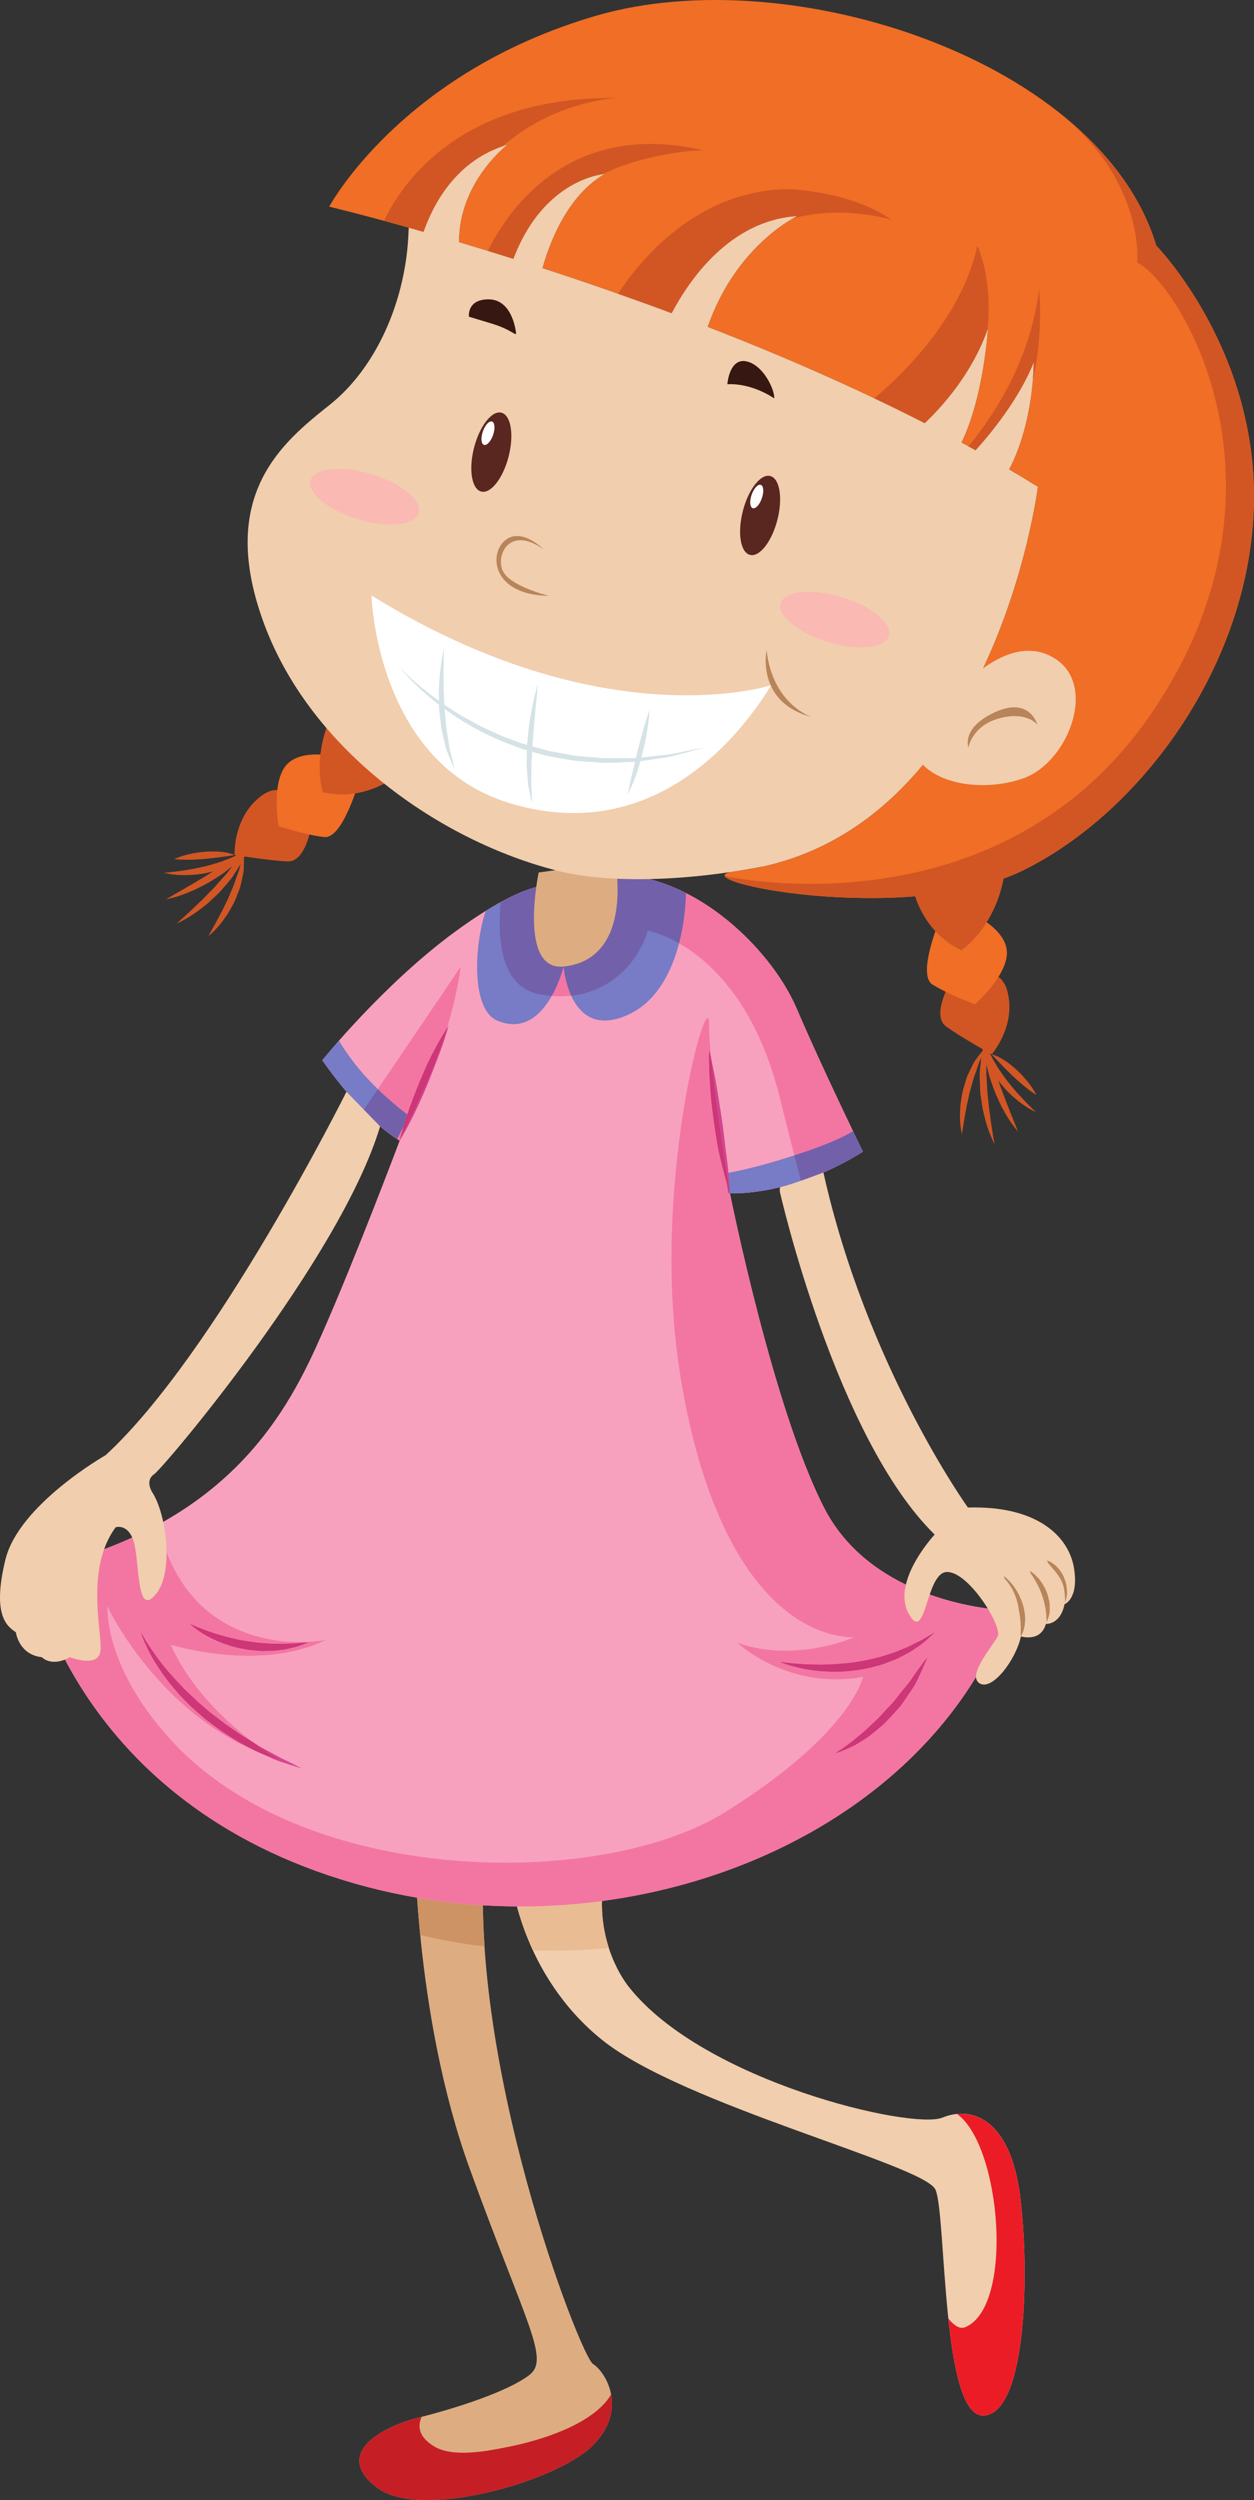 <?xml version="1.0" encoding="UTF-8" standalone="no"?>
<!-- Created with Inkscape (http://www.inkscape.org/) -->

<svg
   width="88.907mm"
   height="177.249mm"
   viewBox="0 0 88.907 177.249"
   version="1.1"
   id="svg1"
   inkscape:version="1.4.2 (f4327f4, 2025-05-13)"
   sodipodi:docname="girl6.svg"
   xmlns:inkscape="http://www.inkscape.org/namespaces/inkscape"
   xmlns:sodipodi="http://sodipodi.sourceforge.net/DTD/sodipodi-0.dtd"
   xmlns="http://www.w3.org/2000/svg"
   xmlns:svg="http://www.w3.org/2000/svg">
  <rect x="0" y="0" width="88.907" height="177.249" fill="#333333" stroke="none"/>
  <sodipodi:namedview
     id="namedview1"
     pagecolor="#ffffff"
     bordercolor="#000000"
     borderopacity="0.25"
     inkscape:showpageshadow="2"
     inkscape:pageopacity="0.0"
     inkscape:pagecheckerboard="0"
     inkscape:deskcolor="#d1d1d1"
     inkscape:document-units="mm"
     inkscape:zoom="1.2275954"
     inkscape:cx="-64.353451"
     inkscape:cy="12.21901"
     inkscape:window-width="2880"
     inkscape:window-height="1676"
     inkscape:window-x="-12"
     inkscape:window-y="-12"
     inkscape:window-maximized="1"
     inkscape:current-layer="layer1" />
  <defs
     id="defs1">
    <clipPath
       clipPathUnits="userSpaceOnUse"
       id="clipPath119">
      <path
         d="m 2429.58,8528.87 v 0 l -1.54,4.27 c 7.66,35.49 -15.79,67.53 -15.79,67.53 10.47,20.59 15.22,39.01 16.15,55.3 95.03,81.21 245.93,222.7 239.94,298.46 -6.68,84.06 -297.09,299.7 -435.14,397.71 -1.96,12.33 -3.87,24.38 -5.72,36.02 -4.67,29.42 -8.97,56.5 -12.82,80.63 v 0 c 0,0 399.66,-281.36 528.14,-436.13 0,0 44.89,-42.39 44.81,-102.96 0,-4.99 -0.32,-10.11 -0.98,-15.34 -8.76,-68.62 -357.05,-385.49 -357.05,-385.49"
         transform="translate(0,2.5000001e-4)"
         id="path119" />
    </clipPath>
    <clipPath
       clipPathUnits="userSpaceOnUse"
       id="clipPath299">
      <path
         d="m 6622.23,11070.3 c 4.28,3.8 8.4,7.9 12.38,12.2 -0.48,-0.6 -0.96,-1.2 -1.45,-1.8 -3.23,-3.4 -6.57,-6.6 -10.01,-9.8 -0.22,-0.1 -0.44,-0.3 -0.66,-0.4 l -0.26,-0.2"
         transform="translate(0,2.5000001e-4)"
         id="path299" />
    </clipPath>
    <clipPath
       clipPathUnits="userSpaceOnUse"
       id="clipPath602">
      <path
         d="m 4237.98,3522.14 c 0,0 0,0.01 0,0.02 0,-0.01 0,-0.01 0,-0.02 m 0.01,0.2 c 0,0.1 0.01,0.2 0.01,0.3 0,-0.1 -0.01,-0.2 -0.01,-0.3"
         transform="translate(0,2.5000001e-4)"
         id="path602" />
    </clipPath>
  </defs>
  <g
     inkscape:label="图层 1"
     inkscape:groupmode="layer"
     id="layer1"
     transform="translate(-121.708,-283.369)">
    <path
       id="path394"
       d="m 151.086,413.111 c 0,0 -0.093,12.958 3.934,24.042 4.027,11.091 5.699,13.48 4.203,14.612 -1.496,1.136 -5.029,2.304 -7.83,3.006 -2.805,0.702 -6.036,2.628 -2.956,4.967 3.076,2.339 12.749,-0.445 15.293,-2.984 2.542,-2.547 0.922,-5.225 0.023,-5.782 -0.901,-0.561 -9.126,-21.77 -7.638,-36.971 l -5.03,-0.889"
       style="fill:#ddad81;fill-opacity:1;fill-rule:nonzero;stroke:none;stroke-width:0.035" />
    <path
       id="path395"
       d="m 156.064,421.373 c -0.002,0 -0.004,0 -0.006,0 -0.066,-0.984 -0.107,-1.958 -0.119,-2.925 0.001,0 0.002,0 0.004,0 0.013,0.967 0.054,1.944 0.121,2.925"
       style="fill:#ecd3ba;fill-opacity:1;fill-rule:nonzero;stroke:none;stroke-width:0.035" />
    <path
       id="path396"
       d="m 156.059,421.373 c -1.539,-0.187 -3.062,-0.452 -4.554,-0.808 -0.095,-0.953 -0.168,-1.845 -0.225,-2.653 1.549,0.265 3.106,0.445 4.66,0.536 0.012,0.967 0.052,1.94 0.119,2.925"
       style="fill:#ce9365;fill-opacity:1;fill-rule:nonzero;stroke:none;stroke-width:0.035" />
    <path
       id="path397"
       d="m 165.038,453.13 c -1.289,2.17 -5.146,3.281 -7.181,3.694 -1.483,0.3 -3.993,0.826 -5.376,-0.014 -1.066,-0.653 -1.19,-1.386 -0.881,-2.092 -0.067,0.018 -0.138,0.039 -0.207,0.053 -2.805,0.702 -6.035,2.628 -2.956,4.967 3.076,2.339 12.749,-0.445 15.293,-2.984 1.266,-1.267 1.499,-2.568 1.307,-3.623"
       style="fill:#c51e25;fill-opacity:1;fill-rule:nonzero;stroke:none;stroke-width:0.035" />
    <path
       id="path398"
       d="m 157.968,416.603 c 0,0 0.687,6.78 6.435,11.398 5.748,4.618 22.844,8.841 23.628,10.611 0.786,1.767 0.395,16.21 3.439,16.016 3.046,-0.197 3.243,-10.305 2.555,-15.617 -0.687,-5.313 -3.339,-6.392 -5.503,-5.507 -2.159,0.882 -16.897,-2.558 -22.204,-9.236 0,0 -2.16,-2.526 -1.915,-6.519 l 0.735,-2.127 -7.17,0.981"
       style="fill:#f1cead;fill-opacity:1;fill-rule:nonzero;stroke:none;stroke-width:0.035" />
    <path
       id="path399"
       d="m 164.872,421.479 c -0.297,-0.917 -0.514,-2.039 -0.486,-3.32 -0.028,1.284 0.194,2.402 0.492,3.32 -0.002,0 -0.004,0 -0.006,0 m -0.486,-3.33 c 3.5e-4,0 3.5e-4,0 3.5e-4,-0.004 v 0 c 0,0.004 0,0.004 -3.5e-4,0.004"
       style="fill:#f8e5d3;fill-opacity:1;fill-rule:nonzero;stroke:none;stroke-width:0.035" />
    <path
       id="path400"
       d="m 160.956,421.666 c -0.489,0 -0.978,-0.007 -1.467,-0.025 -0.544,-1.175 -0.9,-2.254 -1.129,-3.111 0.076,0 0.153,0 0.23,0 1.951,0 3.889,-0.131 5.797,-0.385 0,0.004 0,0.004 -3.5e-4,0.004 0,0.004 0,0.007 0,0.011 -0.028,1.281 0.189,2.402 0.486,3.32 -1.3,0.127 -2.607,0.187 -3.916,0.187"
       style="fill:#e9bc93;fill-opacity:1;fill-rule:nonzero;stroke:none;stroke-width:0.035" />
    <path
       id="path401"
       d="m 194.025,439.012 c -0.582,-4.484 -2.562,-5.944 -4.464,-5.764 3.117,2.215 4.07,13.621 0.595,15.109 -0.476,0.205 -0.908,-0.257 -1.21,-0.603 0.386,3.651 1.056,6.967 2.524,6.876 3.046,-0.197 3.243,-10.305 2.555,-15.617"
       style="fill:#ec1c26;fill-opacity:1;fill-rule:nonzero;stroke:none;stroke-width:0.035" />
    <path
       id="path402"
       d="m 160.782,346.159 c 0,0 -1.668,-0.492 -6.776,3.242 -5.111,3.733 -9.45,9.139 -9.45,9.139 0,0 2.805,4.126 5.489,5.697 0,0 -3.145,8.353 -5.489,13.656 -2.339,5.306 -6.467,13.759 -20.617,16.802 0,0 2.751,15.915 21.911,21.909 19.159,5.994 41.235,-2.455 47.341,-19.061 0,0 -9.417,-0.196 -13.053,-7.269 -3.635,-7.075 -6.679,-22.304 -6.679,-22.304 0,0 4.223,0.295 9.432,-2.946 0,0 -2.884,-5.897 -4.686,-10.122 -1.8,-4.224 -7.114,-9.382 -12.713,-9.529 l -4.711,0.786"
       style="fill:#f8a1be;fill-opacity:1;fill-rule:nonzero;stroke:none;stroke-width:0.035" />
    <path
       id="path403"
       d="m 156.952,355.724 c 3.425,1.472 4.716,-3.829 4.716,-3.829 0,0 0.394,5.36 4.617,3.397 3.179,-1.474 4.002,-5.985 4.058,-8.598 -1.537,-0.78 -3.177,-1.278 -4.851,-1.32 l -4.711,0.786 c 0,0 -1.197,-0.34 -4.637,1.793 -0.861,2.597 -0.992,6.999 0.807,7.772"
       style="fill:#787bc5;fill-opacity:1;fill-rule:nonzero;stroke:none;stroke-width:0.035" />
    <path
       id="path404"
       d="m 173.362,367.958 c 0.033,0.011 0.066,0.015 0.101,0.027 l -0.004,-0.015 c 0,0 4.223,0.295 9.432,-2.946 0,0 -0.272,-0.558 -0.701,-1.45 -1.388,0.799 -2.983,1.323 -4.439,1.795 -1.535,0.495 -3.074,0.911 -4.637,1.199 0.065,0.445 0.149,0.887 0.232,1.329 l 0.017,0.06"
       style="fill:#787bc5;fill-opacity:1;fill-rule:nonzero;stroke:none;stroke-width:0.035" />
    <path
       id="path405"
       d="m 149.87,364.125 c 0.268,-0.554 0.548,-1.102 0.838,-1.645 -1.96,-1.493 -3.702,-3.206 -4.97,-5.334 -0.748,0.852 -1.183,1.392 -1.183,1.392 0,0 2.684,3.944 5.314,5.586"
       style="fill:#787bc5;fill-opacity:1;fill-rule:nonzero;stroke:none;stroke-width:0.035" />
    <path
       id="path406"
       d="m 153.513,356.082 c 0,0 -0.033,0.137 -0.103,0.373 -0.075,0.231 -0.169,0.569 -0.309,0.962 -0.135,0.395 -0.304,0.851 -0.496,1.331 -0.182,0.486 -0.387,1.002 -0.593,1.513 -0.423,1.021 -0.892,2.022 -1.278,2.759 -0.19,0.373 -0.374,0.671 -0.49,0.887 -0.122,0.212 -0.198,0.33 -0.198,0.33 0,0 0.027,-0.136 0.092,-0.372 0.068,-0.234 0.151,-0.572 0.282,-0.97 0.247,-0.795 0.629,-1.839 1.054,-2.867 0.219,-0.51 0.434,-1.024 0.66,-1.491 0.23,-0.466 0.456,-0.896 0.661,-1.26 0.201,-0.364 0.39,-0.658 0.513,-0.869 0.127,-0.207 0.207,-0.325 0.207,-0.325"
       style="fill:#d3468d;fill-opacity:1;fill-rule:nonzero;stroke:none;stroke-width:0.035" />
    <path
       id="path407"
       d="m 171.985,357.828 c 0,0 0.043,0.153 0.104,0.429 0.061,0.277 0.144,0.668 0.245,1.144 0.191,0.94 0.385,2.208 0.575,3.471 0.086,0.635 0.171,1.268 0.23,1.865 0.081,0.593 0.155,1.149 0.201,1.625 0.05,0.478 0.07,0.883 0.095,1.162 0.018,0.284 0.024,0.446 0.024,0.446 0,0 -0.054,-0.151 -0.135,-0.421 -0.076,-0.27 -0.2,-0.657 -0.317,-1.124 -0.124,-0.469 -0.259,-1.017 -0.382,-1.608 -0.108,-0.592 -0.202,-1.229 -0.297,-1.862 -0.083,-0.64 -0.178,-1.274 -0.221,-1.876 -0.05,-0.599 -0.088,-1.161 -0.109,-1.643 -0.04,-0.964 -0.013,-1.609 -0.013,-1.609"
       style="fill:#d3468d;fill-opacity:1;fill-rule:nonzero;stroke:none;stroke-width:0.035" />
    <path
       id="path408"
       d="m 180.926,407.664 c 0,0 0.131,-0.078 0.347,-0.226 0.23,-0.127 0.518,-0.377 0.879,-0.631 0.171,-0.141 0.356,-0.293 0.552,-0.459 0.2,-0.155 0.401,-0.332 0.599,-0.526 0.201,-0.187 0.405,-0.388 0.622,-0.582 0.209,-0.198 0.392,-0.43 0.597,-0.646 0.196,-0.215 0.408,-0.42 0.597,-0.642 0.171,-0.233 0.354,-0.452 0.527,-0.67 0.171,-0.219 0.343,-0.423 0.51,-0.621 0.156,-0.201 0.277,-0.409 0.408,-0.589 0.254,-0.37 0.488,-0.668 0.64,-0.882 0.158,-0.213 0.257,-0.331 0.257,-0.331 0,0 -0.052,0.143 -0.155,0.384 -0.112,0.241 -0.252,0.594 -0.452,1.005 -0.102,0.205 -0.194,0.437 -0.334,0.656 -0.144,0.219 -0.295,0.452 -0.459,0.684 -0.164,0.236 -0.325,0.483 -0.503,0.727 -0.191,0.233 -0.403,0.452 -0.61,0.681 -0.212,0.219 -0.41,0.452 -0.635,0.656 -0.225,0.198 -0.46,0.381 -0.679,0.564 -0.216,0.191 -0.444,0.349 -0.671,0.487 -0.221,0.141 -0.431,0.275 -0.627,0.388 -0.414,0.201 -0.759,0.363 -1.015,0.448 -0.25,0.095 -0.397,0.123 -0.397,0.123"
       style="fill:#d3468d;fill-opacity:1;fill-rule:nonzero;stroke:none;stroke-width:0.035" />
    <path
       id="path409"
       d="m 176.994,401.187 c 0,0 0.18,0.029 0.496,0.066 0.315,0.043 0.768,0.078 1.305,0.108 0.268,0.016 0.561,0.02 0.869,0.023 0.179,0.01 0.364,0.003 0.553,-0.004 0.135,-0.005 0.273,-0.01 0.412,-0.008 0.665,-0.044 1.379,-0.086 2.075,-0.225 l 0.524,-0.09 c 0.171,-0.042 0.341,-0.084 0.512,-0.126 0.341,-0.075 0.667,-0.177 0.985,-0.283 0.318,-0.093 0.615,-0.219 0.899,-0.332 0.142,-0.06 0.282,-0.115 0.415,-0.167 0.129,-0.065 0.254,-0.127 0.374,-0.186 0.237,-0.127 0.469,-0.219 0.658,-0.328 0.193,-0.112 0.354,-0.21 0.493,-0.292 0.272,-0.163 0.435,-0.25 0.435,-0.25 0,0 -0.129,0.126 -0.366,0.341 -0.122,0.107 -0.27,0.236 -0.437,0.385 -0.172,0.143 -0.385,0.281 -0.615,0.437 -0.117,0.076 -0.235,0.158 -0.359,0.243 -0.133,0.069 -0.27,0.141 -0.409,0.213 -0.284,0.147 -0.582,0.311 -0.912,0.423 -0.325,0.123 -0.658,0.264 -1.016,0.345 -0.178,0.047 -0.356,0.095 -0.534,0.144 l -0.548,0.102 c -0.365,0.071 -0.735,0.098 -1.099,0.135 -0.365,0.038 -0.724,0.021 -1.068,0.03 -0.349,-0.017 -0.683,-0.024 -0.999,-0.066 -0.315,-0.031 -0.61,-0.076 -0.882,-0.13 -0.544,-0.096 -0.987,-0.236 -1.29,-0.328 -0.306,-0.102 -0.471,-0.179 -0.471,-0.179"
       style="fill:#d3468d;fill-opacity:1;fill-rule:nonzero;stroke:none;stroke-width:0.035" />
    <path
       id="path410"
       d="m 131.701,399.092 c 0,0 0.111,0.215 0.327,0.572 0.212,0.359 0.552,0.852 0.975,1.421 0.217,0.282 0.451,0.589 0.721,0.892 0.267,0.308 0.557,0.625 0.865,0.939 0.295,0.328 0.647,0.628 0.976,0.953 0.336,0.321 0.708,0.614 1.063,0.924 0.377,0.282 0.744,0.579 1.12,0.854 0.385,0.265 0.761,0.522 1.127,0.773 0.381,0.229 0.743,0.459 1.091,0.677 0.345,0.212 0.694,0.381 1.005,0.557 0.316,0.166 0.597,0.335 0.861,0.459 0.262,0.127 0.491,0.236 0.678,0.332 0.374,0.187 0.588,0.3 0.588,0.3 0,0 -0.228,-0.064 -0.631,-0.194 -0.198,-0.067 -0.442,-0.145 -0.723,-0.236 -0.282,-0.081 -0.584,-0.215 -0.915,-0.36 -0.331,-0.152 -0.697,-0.293 -1.07,-0.48 -0.367,-0.191 -0.761,-0.392 -1.158,-0.614 -0.387,-0.236 -0.782,-0.487 -1.181,-0.748 -0.39,-0.279 -0.775,-0.572 -1.163,-0.864 -0.362,-0.325 -0.739,-0.631 -1.081,-0.963 -0.341,-0.339 -0.676,-0.67 -0.967,-1.02 -0.311,-0.335 -0.573,-0.688 -0.82,-1.023 -0.248,-0.334 -0.462,-0.667 -0.66,-0.971 -0.388,-0.615 -0.633,-1.172 -0.806,-1.555 -0.16,-0.392 -0.223,-0.624 -0.223,-0.624"
       style="fill:#d3468d;fill-opacity:1;fill-rule:nonzero;stroke:none;stroke-width:0.035" />
    <path
       id="path411"
       d="m 135.183,398.502 c 0,0 0.503,0.236 1.266,0.508 0.381,0.138 0.832,0.275 1.316,0.405 0.485,0.122 1.003,0.252 1.532,0.319 0.523,0.094 1.054,0.131 1.555,0.161 0.151,0.013 0.298,0.012 0.442,0.012 0.095,0 0.189,-3.5e-4 0.281,0.004 0.23,0.005 0.45,-0.009 0.651,-0.017 0.202,-0.014 0.39,-0.006 0.554,-0.026 0.165,-0.015 0.311,-0.03 0.428,-0.039 0.243,-0.016 0.382,-0.023 0.382,-0.023 0,0 -0.13,0.048 -0.355,0.137 -0.226,0.085 -0.553,0.206 -0.966,0.286 -0.205,0.047 -0.426,0.103 -0.665,0.12 -0.237,0.021 -0.491,0.071 -0.753,0.066 -0.094,-0.002 -0.19,10e-4 -0.286,0.004 -0.173,0.005 -0.349,0.01 -0.525,-0.01 -0.275,-0.029 -0.557,-0.041 -0.836,-0.09 -0.277,-0.046 -0.552,-0.1 -0.818,-0.17 -0.272,-0.057 -0.527,-0.156 -0.775,-0.237 -0.492,-0.178 -0.942,-0.384 -1.301,-0.595 -0.732,-0.411 -1.126,-0.812 -1.126,-0.812"
       style="fill:#d3468d;fill-opacity:1;fill-rule:nonzero;stroke:none;stroke-width:0.035" />
    <path
       id="path412"
       d="m 150.038,364.234 c -0.249,-0.146 -0.499,-0.315 -0.748,-0.5 0.249,0.185 0.499,0.353 0.748,0.499 -3.5e-4,7.1e-4 -3.5e-4,10e-4 -7.1e-4,10e-4"
       style="fill:#f9b4d1;fill-opacity:1;fill-rule:nonzero;stroke:none;stroke-width:0.035" />
    <path
       id="path413"
       d="m 150.038,364.232 c -0.249,-0.146 -0.5,-0.314 -0.748,-0.499 -0.627,-0.467 -1.246,-1.04 -1.82,-1.632 l 7e-4,-7e-4 c 0.749,0.773 1.577,1.511 2.4,2.025 0.144,-0.297 0.291,-0.592 0.441,-0.886 -0.073,0.249 -0.127,0.462 -0.175,0.625 -0.047,0.171 -0.074,0.289 -0.085,0.342 -0.004,0.009 -0.009,0.017 -0.013,0.026 m 0.545,-1.847 c -0.732,-0.564 -1.433,-1.16 -2.089,-1.797 l 5.879,-8.683 c 0,0 -0.198,1.793 -0.97,4.344 -0.028,0.044 -0.061,0.096 -0.097,0.156 -0.122,0.211 -0.311,0.506 -0.513,0.869 -0.205,0.364 -0.431,0.795 -0.661,1.26 -0.226,0.467 -0.441,0.981 -0.66,1.491 -0.339,0.821 -0.651,1.652 -0.889,2.358"
       style="fill:#f376a2;fill-opacity:1;fill-rule:nonzero;stroke:none;stroke-width:0.035" />
    <path
       id="path414"
       d="m 149.87,364.125 c -0.823,-0.513 -1.65,-1.252 -2.4,-2.025 l 1.024,-1.513 c 0.656,0.637 1.356,1.233 2.089,1.797 -0.06,0.178 -0.115,0.349 -0.165,0.509 -0.04,0.121 -0.075,0.237 -0.107,0.345 -0.15,0.294 -0.298,0.589 -0.441,0.886"
       style="fill:#7360aa;fill-opacity:1;fill-rule:nonzero;stroke:none;stroke-width:0.035" />
    <path
       id="path415"
       d="m 150.051,364.206 c 0.011,-0.053 0.038,-0.171 0.085,-0.342 0.048,-0.163 0.102,-0.376 0.175,-0.625 0.032,-0.109 0.067,-0.224 0.107,-0.345 0.05,-0.16 0.105,-0.331 0.165,-0.509 0.237,-0.706 0.55,-1.537 0.889,-2.358 0.219,-0.51 0.434,-1.024 0.66,-1.491 0.23,-0.466 0.456,-0.896 0.661,-1.26 0.201,-0.364 0.39,-0.658 0.513,-0.869 0.037,-0.06 0.07,-0.112 0.097,-0.156 -0.282,0.932 -0.641,1.966 -1.095,3.05 -0.766,1.837 -1.587,3.561 -2.257,4.906"
       style="fill:#cd3677;fill-opacity:1;fill-rule:nonzero;stroke:none;stroke-width:0.035" />
    <path
       id="path416"
       d="m 181.862,365.627 c 0.002,-10e-4 0.003,-0.002 0.005,-0.003 -0.002,10e-4 -0.004,0.002 -0.005,0.003 m 0.013,-0.007 c 0.334,-0.184 0.673,-0.382 1.016,-0.596 v 0 c -0.343,0.214 -0.682,0.412 -1.016,0.596 m -24.667,-18.294 c 0,-3.6e-4 0,-3.6e-4 0,-3.6e-4 0.15,-0.082 0.294,-0.158 0.433,-0.23 -0.139,0.071 -0.283,0.148 -0.433,0.23 m 3.574,-1.166 v 0 0"
       style="fill:#f9b4d1;fill-opacity:1;fill-rule:nonzero;stroke:none;stroke-width:0.035" />
    <path
       id="path417"
       d="m 178.024,365.28 c -0.305,-1.188 -0.646,-2.543 -1.03,-4.088 -1.671,-6.737 -4.943,-9.683 -7.141,-10.942 0.335,-1.279 0.469,-2.556 0.49,-3.556 -1.248,-0.634 -2.565,-1.081 -3.912,-1.25 5.245,0.651 10.075,5.471 11.774,9.458 1.248,2.927 3.016,6.656 3.984,8.671 -1.301,0.749 -2.785,1.256 -4.166,1.706 m 4.867,-0.256 v 0 0 m -21.446,-11.02 c -0.201,0 -0.407,-0.008 -0.617,-0.026 0.585,-1.035 0.84,-2.084 0.84,-2.084 0,0 0.078,1.063 0.537,2.068 -0.247,0.028 -0.501,0.042 -0.761,0.042 m -4.238,-6.674 c 3.5e-4,-0.002 3.5e-4,-0.004 7e-4,-0.005 0.15,-0.082 0.294,-0.159 0.433,-0.23 1.627,-0.835 2.522,-0.957 2.908,-0.957 0.156,0 0.229,0.02 0.233,0.021 v 0 0 c 0,0 -0.07,-0.02 -0.224,-0.02 -0.414,0 -1.436,0.142 -3.35,1.191"
       style="fill:#f376a2;fill-opacity:1;fill-rule:nonzero;stroke:none;stroke-width:0.035" />
    <path
       id="path418"
       d="m 160.828,353.978 c -0.302,-0.025 -0.612,-0.069 -0.929,-0.133 -2.842,-0.567 -2.905,-4.32 -2.692,-6.515 1.914,-1.049 2.936,-1.191 3.35,-1.191 0.155,0 0.224,0.02 0.224,0.02 v 0 l 4.711,-0.786 c 0.314,0.008 0.627,0.032 0.939,0.071 1.347,0.169 2.663,0.616 3.912,1.25 -0.021,1 -0.155,2.277 -0.49,3.556 -1.296,-0.742 -2.218,-0.897 -2.218,-0.897 -0.704,2.291 -2.626,4.3 -5.43,4.61 -0.459,-1.005 -0.537,-2.068 -0.537,-2.068 0,0 -0.255,1.048 -0.84,2.084"
       style="fill:#7360aa;fill-opacity:1;fill-rule:nonzero;stroke:none;stroke-width:0.035" />
    <path
       id="path419"
       d="m 178.5,367.108 c -0.148,-0.561 -0.307,-1.168 -0.476,-1.828 1.381,-0.45 2.864,-0.957 4.166,-1.706 0.426,0.886 0.697,1.441 0.701,1.45 v 0 0 c -0.343,0.214 -0.682,0.412 -1.016,0.596 -0.002,10e-4 -0.005,0.003 -0.008,0.004 -0.002,0.001 -0.003,0.002 -0.005,0.003 -1.204,0.662 -2.339,1.137 -3.362,1.481"
       style="fill:#7360aa;fill-opacity:1;fill-rule:nonzero;stroke:none;stroke-width:0.035" />
    <path
       id="path420"
       d="m 125.229,394.396 c 0.007,-0.002 0.013,-0.004 0.021,-0.005 -0.007,0.002 -0.014,0.004 -0.021,0.005 m 0.027,-0.007 c 2.995,-0.749 5.505,-1.753 7.632,-2.913 7.1e-4,0.002 10e-4,0.005 0.002,0.008 -2.126,1.158 -4.641,2.158 -7.634,2.905"
       style="fill:#f9b4d1;fill-opacity:1;fill-rule:nonzero;stroke:none;stroke-width:0.035" />
    <path
       id="path421"
       d="m 158.59,418.53 c -0.881,0 -1.765,-0.025 -2.649,-0.081 -1.554,-0.092 -3.111,-0.272 -4.66,-0.536 -1.825,-0.314 -3.641,-0.748 -5.43,-1.309 -19.16,-5.994 -21.911,-21.909 -21.911,-21.909 0.44,-0.094 0.869,-0.194 1.29,-0.299 0.006,-0.002 0.014,-0.004 0.021,-0.005 0.002,-3.5e-4 0.004,-0.001 0.006,-0.001 2.993,-0.748 5.508,-1.747 7.634,-2.905 0.752,2.92 2.164,5.565 4.991,7.082 1.547,0.831 3.303,1.222 5.065,1.222 0.618,0 1.238,-0.048 1.85,-0.142 -1.752,0.846 -3.705,1.112 -5.474,1.112 -3.025,0 -5.508,-0.781 -5.508,-0.781 1.451,3.232 4.124,5.631 5.879,6.947 -0.264,-0.166 -0.536,-0.335 -0.818,-0.504 -0.367,-0.25 -0.742,-0.508 -1.127,-0.773 -0.376,-0.275 -0.743,-0.572 -1.12,-0.854 -0.355,-0.31 -0.726,-0.603 -1.063,-0.924 -0.329,-0.325 -0.681,-0.624 -0.976,-0.953 -0.308,-0.314 -0.597,-0.631 -0.865,-0.939 -0.27,-0.303 -0.504,-0.61 -0.721,-0.892 -0.423,-0.569 -0.762,-1.062 -0.975,-1.421 -0.216,-0.357 -0.327,-0.572 -0.327,-0.572 0,0 0.063,0.232 0.223,0.624 0.173,0.383 0.417,0.94 0.806,1.555 0.198,0.303 0.411,0.637 0.66,0.971 0.247,0.335 0.509,0.688 0.82,1.023 0.291,0.349 0.626,0.681 0.967,1.02 0.341,0.332 0.719,0.639 1.081,0.963 0.388,0.293 0.773,0.586 1.163,0.864 0.399,0.261 0.794,0.512 1.181,0.748 0.392,0.219 0.781,0.42 1.144,0.607 -7.11,-3.069 -10.426,-10.216 -10.426,-10.216 0.034,4.518 3.831,8.695 3.831,8.695 5.472,6.682 15.372,9.483 24.395,9.483 6.165,0 11.922,-1.309 15.57,-3.584 8.986,-5.599 9.777,-9.585 9.777,-9.585 -0.667,0.116 -1.306,0.169 -1.913,0.169 -4.289,0 -7.004,-2.601 -7.004,-2.601 1.159,0.422 2.33,0.573 3.412,0.573 2.699,0 4.84,-0.938 4.84,-0.938 -4.845,-0.172 -10.169,-5.308 -12.307,-18.682 -1.935,-12.119 1.331,-25.236 1.958,-25.236 0.065,0 0.102,0.141 0.101,0.439 -0.002,0.63 0.056,1.483 0.149,2.447 -0.013,-0.062 -0.026,-0.119 -0.038,-0.173 -0.061,-0.276 -0.104,-0.429 -0.104,-0.429 0,0 -0.026,0.645 0.013,1.609 0.021,0.482 0.059,1.045 0.109,1.643 0.043,0.602 0.139,1.236 0.221,1.876 0.095,0.633 0.189,1.269 0.297,1.862 0.124,0.591 0.259,1.138 0.382,1.608 0.068,0.273 0.139,0.519 0.201,0.73 0.043,0.248 0.09,0.495 0.137,0.743 l 0.017,0.06 c 0.032,0.011 0.066,0.015 0.1,0.026 0.105,0.524 3.106,15.341 6.676,22.29 3.635,7.073 13.053,7.269 13.053,7.269 -4.776,12.989 -19.322,20.987 -34.602,20.987 m 28.872,-17.67 c 0,0 -0.099,0.118 -0.257,0.331 -0.152,0.213 -0.386,0.512 -0.64,0.882 -0.131,0.18 -0.252,0.388 -0.408,0.589 -0.167,0.198 -0.34,0.402 -0.51,0.621 -0.173,0.219 -0.356,0.437 -0.527,0.67 -0.189,0.222 -0.401,0.427 -0.597,0.642 -0.205,0.215 -0.388,0.448 -0.597,0.646 -0.217,0.194 -0.421,0.395 -0.622,0.582 -0.198,0.194 -0.399,0.37 -0.599,0.526 -0.196,0.166 -0.381,0.318 -0.552,0.459 -0.361,0.254 -0.649,0.504 -0.879,0.631 -0.216,0.148 -0.347,0.226 -0.347,0.226 0,0 0.147,-0.028 0.397,-0.123 0.255,-0.085 0.601,-0.247 1.015,-0.448 0.196,-0.113 0.406,-0.247 0.627,-0.388 0.226,-0.138 0.455,-0.296 0.671,-0.487 0.219,-0.183 0.455,-0.367 0.679,-0.564 0.225,-0.205 0.423,-0.437 0.635,-0.656 0.207,-0.229 0.419,-0.448 0.61,-0.681 0.178,-0.243 0.34,-0.49 0.503,-0.727 0.164,-0.233 0.315,-0.466 0.459,-0.684 0.14,-0.219 0.232,-0.452 0.334,-0.656 0.2,-0.411 0.34,-0.764 0.452,-1.005 0.103,-0.241 0.155,-0.384 0.155,-0.384 m -10.467,0.327 c 0,0 0.165,0.078 0.471,0.179 0.304,0.092 0.746,0.232 1.29,0.328 0.272,0.053 0.567,0.099 0.882,0.13 0.316,0.042 0.651,0.049 0.999,0.066 0.344,-0.008 0.703,0.008 1.068,-0.03 0.363,-0.037 0.733,-0.064 1.099,-0.135 l 0.548,-0.102 c 0.178,-0.049 0.356,-0.097 0.534,-0.144 0.358,-0.081 0.69,-0.222 1.016,-0.345 0.329,-0.111 0.628,-0.276 0.912,-0.423 0.139,-0.073 0.276,-0.145 0.409,-0.213 0.124,-0.085 0.243,-0.167 0.359,-0.243 0.23,-0.156 0.442,-0.294 0.615,-0.437 0.168,-0.149 0.315,-0.278 0.437,-0.385 0.237,-0.216 0.366,-0.341 0.366,-0.341 0,0 -0.163,0.087 -0.435,0.25 -0.139,0.082 -0.3,0.18 -0.493,0.292 -0.189,0.108 -0.421,0.201 -0.658,0.328 -0.121,0.059 -0.245,0.122 -0.374,0.186 -0.133,0.053 -0.273,0.108 -0.415,0.167 -0.284,0.113 -0.581,0.239 -0.899,0.332 -0.318,0.106 -0.644,0.208 -0.985,0.283 -0.171,0.042 -0.341,0.084 -0.512,0.126 l -0.524,0.09 c -0.696,0.139 -1.409,0.181 -2.075,0.225 -0.014,0 -0.028,0 -0.042,0 -0.125,0 -0.248,0.004 -0.37,0.008 -0.122,0.005 -0.242,0.009 -0.36,0.009 -0.065,0 -0.13,-10e-4 -0.193,-0.005 -0.308,-0.003 -0.601,-0.007 -0.869,-0.023 -0.538,-0.03 -0.991,-0.064 -1.305,-0.108 -0.316,-0.037 -0.496,-0.066 -0.496,-0.066 m -41.811,-2.685 c 0,0 0.394,0.401 1.126,0.812 0.359,0.212 0.809,0.417 1.301,0.595 0.248,0.082 0.503,0.181 0.775,0.237 0.266,0.07 0.541,0.124 0.818,0.17 0.279,0.049 0.561,0.061 0.836,0.09 0.097,0.011 0.194,0.015 0.291,0.015 0.078,0 0.156,-0.002 0.234,-0.005 0.076,-0.002 0.152,-0.005 0.228,-0.005 0.02,0 0.039,3.5e-4 0.059,7e-4 0.014,0 0.027,3.6e-4 0.041,3.6e-4 0.248,0 0.487,-0.046 0.712,-0.066 0.239,-0.017 0.46,-0.073 0.665,-0.12 0.412,-0.079 0.739,-0.201 0.966,-0.286 0.225,-0.09 0.355,-0.137 0.355,-0.137 0,0 -0.139,0.007 -0.382,0.023 -0.117,0.008 -0.262,0.024 -0.428,0.039 -0.164,0.02 -0.352,0.012 -0.554,0.026 -0.17,0.007 -0.353,0.018 -0.546,0.018 -0.035,0 -0.07,-3.6e-4 -0.105,-0.001 -0.075,-0.003 -0.15,-0.004 -0.226,-0.004 -0.018,0 -0.036,0 -0.054,0 -0.018,0 -0.037,3.5e-4 -0.055,3.5e-4 -0.126,0 -0.255,-10e-4 -0.387,-0.012 -0.502,-0.029 -1.032,-0.066 -1.555,-0.161 -0.528,-0.067 -1.046,-0.197 -1.532,-0.319 -0.484,-0.129 -0.935,-0.267 -1.316,-0.405 -0.763,-0.272 -1.266,-0.508 -1.266,-0.508"
       style="fill:#f376a2;fill-opacity:1;fill-rule:nonzero;stroke:none;stroke-width:0.035" />
    <path
       id="path422"
       d="m 173.462,367.984 c -0.034,-0.012 -0.068,-0.015 -0.1,-0.026 l -0.017,-0.06 c -0.046,-0.247 -0.093,-0.495 -0.137,-0.743 0.044,0.15 0.084,0.282 0.115,0.394 0.081,0.27 0.135,0.421 0.135,0.421 v 0 c 0,0 0.001,0.005 0.003,0.014"
       style="fill:#7360aa;fill-opacity:1;fill-rule:nonzero;stroke:none;stroke-width:0.035" />
    <path
       id="path423"
       d="m 173.459,367.97 c 0,0 -0.054,-0.151 -0.135,-0.421 -0.031,-0.112 -0.071,-0.244 -0.115,-0.394 -0.062,-0.211 -0.133,-0.457 -0.201,-0.73 -0.124,-0.469 -0.259,-1.017 -0.382,-1.608 -0.108,-0.592 -0.202,-1.229 -0.297,-1.862 -0.083,-0.64 -0.178,-1.274 -0.221,-1.876 -0.05,-0.599 -0.088,-1.161 -0.109,-1.643 -0.04,-0.964 -0.013,-1.609 -0.013,-1.609 0,0 0.043,0.153 0.104,0.429 0.012,0.054 0.024,0.111 0.038,0.173 0.376,3.88 1.332,9.54 1.332,9.54"
       style="fill:#cd3677;fill-opacity:1;fill-rule:nonzero;stroke:none;stroke-width:0.035" />
    <path
       id="path424"
       d="m 180.926,407.664 c 0,0 0.131,-0.078 0.347,-0.226 0.23,-0.127 0.518,-0.377 0.879,-0.631 0.171,-0.141 0.356,-0.293 0.552,-0.459 0.2,-0.155 0.401,-0.332 0.599,-0.526 0.201,-0.187 0.405,-0.388 0.622,-0.582 0.209,-0.198 0.392,-0.43 0.597,-0.646 0.196,-0.215 0.408,-0.42 0.597,-0.642 0.171,-0.233 0.354,-0.452 0.527,-0.67 0.171,-0.219 0.343,-0.423 0.51,-0.621 0.156,-0.201 0.277,-0.409 0.408,-0.589 0.254,-0.37 0.488,-0.668 0.64,-0.882 0.158,-0.213 0.257,-0.331 0.257,-0.331 0,0 -0.052,0.143 -0.155,0.384 -0.112,0.241 -0.252,0.594 -0.452,1.005 -0.102,0.205 -0.194,0.437 -0.334,0.656 -0.144,0.219 -0.295,0.452 -0.459,0.684 -0.164,0.236 -0.325,0.483 -0.503,0.727 -0.191,0.233 -0.403,0.452 -0.61,0.681 -0.212,0.219 -0.41,0.452 -0.635,0.656 -0.225,0.198 -0.46,0.381 -0.679,0.564 -0.216,0.191 -0.444,0.349 -0.671,0.487 -0.221,0.141 -0.431,0.275 -0.627,0.388 -0.414,0.201 -0.759,0.363 -1.015,0.448 -0.25,0.095 -0.397,0.123 -0.397,0.123"
       style="fill:#cd3677;fill-opacity:1;fill-rule:nonzero;stroke:none;stroke-width:0.035" />
    <path
       id="path425"
       d="m 180.637,401.89 c -0.349,-0.017 -0.683,-0.024 -0.999,-0.066 -0.315,-0.031 -0.61,-0.076 -0.882,-0.13 -0.544,-0.096 -0.987,-0.236 -1.29,-0.328 -0.306,-0.102 -0.471,-0.179 -0.471,-0.179 0,0 0.18,0.029 0.496,0.066 0.315,0.043 0.768,0.078 1.305,0.108 0.268,0.016 0.561,0.02 0.869,0.023 0.064,0.004 0.128,0.005 0.193,0.005 0.118,0 0.238,-0.004 0.36,-0.009 0.122,-0.004 0.245,-0.008 0.37,-0.008 0.014,0 0.028,0 0.042,0 0.665,-0.044 1.379,-0.086 2.075,-0.225 l 0.524,-0.09 c 0.171,-0.042 0.341,-0.084 0.512,-0.126 0.341,-0.075 0.667,-0.177 0.985,-0.283 0.318,-0.093 0.615,-0.219 0.899,-0.332 0.142,-0.06 0.282,-0.115 0.415,-0.167 0.129,-0.065 0.254,-0.127 0.374,-0.186 0.237,-0.127 0.469,-0.219 0.658,-0.328 0.193,-0.112 0.354,-0.21 0.493,-0.292 0.272,-0.163 0.435,-0.25 0.435,-0.25 0,0 -0.129,0.126 -0.366,0.341 -0.122,0.107 -0.27,0.236 -0.437,0.385 -0.172,0.143 -0.385,0.281 -0.615,0.437 -0.117,0.076 -0.235,0.158 -0.359,0.243 -0.133,0.069 -0.27,0.141 -0.409,0.213 -0.284,0.147 -0.582,0.311 -0.912,0.423 -0.325,0.123 -0.658,0.264 -1.016,0.345 -0.178,0.047 -0.356,0.095 -0.534,0.144 l -0.548,0.102 c -0.365,0.071 -0.735,0.098 -1.099,0.135 -0.365,0.038 -0.724,0.021 -1.068,0.03"
       style="fill:#cd3677;fill-opacity:1;fill-rule:nonzero;stroke:none;stroke-width:0.035" />
    <path
       id="path426"
       d="m 141.402,408.08 c -0.574,-0.18 -1.126,-0.385 -1.657,-0.614 -0.363,-0.187 -0.751,-0.388 -1.144,-0.607 -0.387,-0.236 -0.782,-0.487 -1.181,-0.748 -0.39,-0.279 -0.775,-0.572 -1.163,-0.864 -0.362,-0.325 -0.739,-0.631 -1.081,-0.963 -0.341,-0.339 -0.676,-0.67 -0.967,-1.02 -0.311,-0.335 -0.573,-0.688 -0.82,-1.023 -0.248,-0.334 -0.462,-0.667 -0.66,-0.971 -0.388,-0.615 -0.633,-1.172 -0.806,-1.555 -0.16,-0.392 -0.223,-0.624 -0.223,-0.624 0,0 0.111,0.215 0.327,0.572 0.212,0.359 0.552,0.852 0.975,1.421 0.217,0.282 0.451,0.589 0.721,0.892 0.267,0.308 0.557,0.625 0.865,0.939 0.295,0.328 0.647,0.628 0.976,0.953 0.336,0.321 0.708,0.614 1.063,0.924 0.377,0.282 0.744,0.579 1.12,0.854 0.385,0.265 0.761,0.522 1.127,0.773 0.283,0.169 0.555,0.339 0.818,0.504 1.005,0.758 1.71,1.157 1.71,1.157"
       style="fill:#cd3677;fill-opacity:1;fill-rule:nonzero;stroke:none;stroke-width:0.035" />
    <path
       id="path427"
       d="m 140.331,400.422 c -0.097,0 -0.194,-0.004 -0.291,-0.015 -0.275,-0.029 -0.557,-0.041 -0.836,-0.09 -0.277,-0.046 -0.552,-0.1 -0.818,-0.17 -0.272,-0.057 -0.527,-0.156 -0.775,-0.237 -0.492,-0.178 -0.942,-0.384 -1.301,-0.595 -0.732,-0.411 -1.126,-0.812 -1.126,-0.812 0,0 0.503,0.236 1.266,0.508 0.381,0.138 0.832,0.275 1.316,0.405 0.485,0.122 1.003,0.252 1.532,0.319 0.523,0.094 1.054,0.131 1.555,0.161 0.131,0.011 0.26,0.012 0.387,0.012 0.018,0 0.037,-3.5e-4 0.055,-3.5e-4 0.018,0 0.036,0 0.054,0 0.076,0 0.152,3.5e-4 0.226,0.004 0.035,7e-4 0.07,0.001 0.105,0.001 0.192,0 0.375,-0.011 0.546,-0.018 0.202,-0.014 0.39,-0.006 0.554,-0.026 0.165,-0.015 0.311,-0.03 0.428,-0.039 0.243,-0.016 0.382,-0.023 0.382,-0.023 0,0 -0.13,0.048 -0.355,0.137 -0.226,0.085 -0.553,0.206 -0.966,0.286 -0.205,0.047 -0.426,0.103 -0.665,0.12 -0.225,0.02 -0.464,0.066 -0.712,0.066 -0.014,0 -0.027,-3.6e-4 -0.041,-3.6e-4 -0.02,-3.5e-4 -0.039,-7e-4 -0.059,-7e-4 -0.075,0 -0.151,0.002 -0.228,0.005 -0.077,0.002 -0.155,0.005 -0.234,0.005"
       style="fill:#cd3677;fill-opacity:1;fill-rule:nonzero;stroke:none;stroke-width:0.035" />
    <path
       id="path428"
       d="m 159.899,345.226 c 0,0 -1.474,7 1.769,6.668 3.242,-0.333 4.231,-3.422 3.684,-7.404 l -5.453,0.736"
       style="fill:#ddad81;fill-opacity:1;fill-rule:nonzero;stroke:none;stroke-width:0.035" />
    <path
       id="path429"
       d="m 148.657,363.227 c -2.798,9.358 -15.36,24.222 -16.023,24.664 -0.664,0.442 -0.148,1.253 -0.148,1.253 1.03,1.548 1.548,5.675 0.295,7.222 -1.251,1.547 -1.18,-1.254 -1.475,-3.17 -0.295,-1.914 -1.398,-1.546 -1.398,-1.546 -2.285,3.095 -0.811,7.885 -1.106,8.918 -0.293,1.03 -2.136,0.293 -2.136,0.293 -1.325,0.737 -1.992,0 -1.992,0 -1.642,-0.178 -1.841,-1.768 -1.841,-1.768 -0.663,-0.442 -1.692,-1.252 -0.739,-5.16 0.96,-3.905 7.1,-7.393 7.1,-7.393 7.807,-7.171 17.078,-25.769 17.078,-25.769 l 2.384,2.457"
       style="fill:#f1cead;fill-opacity:1;fill-rule:nonzero;stroke:none;stroke-width:0.035" />
    <path
       id="path433"
       d="m 177.024,367.97 c 0,0 3.95,17.341 10.951,24.196 0,0 -3.096,3.315 -1.845,5.6 1.253,2.282 1.181,-2.947 2.728,-2.947 1.55,0 3.916,3.85 3.589,4.546 -0.329,0.692 -2.187,2.751 -1.304,3.34 0.885,0.589 2.578,-1.622 2.949,-3.318 0,0 1.397,0.442 1.767,-0.884 0,0 1.03,0.074 1.323,-1.4 0,0 1.034,-0.368 0.667,-2.579 -0.37,-2.213 -2.58,-4.42 -7.517,-4.274 0,0 -7.174,-9.977 -10.245,-23.752 0,0 -2.224,0.856 -3.064,1.039 0,0 -0.07,0.138 0,0.434"
       style="fill:#f1cead;fill-opacity:1;fill-rule:nonzero;stroke:none;stroke-width:0.035" />
    <path
       id="path434"
       d="m 194.376,397.908 c -0.016,-0.285 -0.088,-0.578 -0.174,-0.866 -0.103,-0.282 -0.214,-0.557 -0.356,-0.798 -0.133,-0.243 -0.29,-0.453 -0.432,-0.621 -0.284,-0.343 -0.539,-0.512 -0.539,-0.512 0,0 0.024,0.068 0.061,0.175 0.629,0.697 0.919,1.481 1.02,2.314 0.109,0.528 0.144,1.058 0.111,1.592 0.012,0.121 0.025,0.194 0.025,0.194 0,0 0.034,-0.065 0.088,-0.186 0.062,-0.118 0.12,-0.295 0.16,-0.519 0.031,-0.111 0.033,-0.233 0.041,-0.365 0.016,-0.131 0.006,-0.266 -0.005,-0.408"
       style="fill:#b88459;fill-opacity:1;fill-rule:nonzero;stroke:none;stroke-width:0.035" />
    <path
       id="path435"
       d="m 196.126,397.187 c 0.012,-0.259 -0.091,-0.512 -0.147,-0.775 -0.176,-0.51 -0.466,-0.967 -0.746,-1.249 -0.27,-0.294 -0.514,-0.418 -0.514,-0.418 0,0 0.031,0.078 0.075,0.198 0.744,1.04 1.12,2.218 1.117,3.45 0.045,-0.106 0.114,-0.276 0.174,-0.518 0.067,-0.198 0.04,-0.432 0.042,-0.688"
       style="fill:#b88459;fill-opacity:1;fill-rule:nonzero;stroke:none;stroke-width:0.035" />
    <path
       id="path436"
       d="m 197.336,395.96 c -0.014,-0.107 -0.02,-0.219 -0.045,-0.332 -0.036,-0.108 -0.076,-0.216 -0.111,-0.326 -0.049,-0.108 -0.079,-0.222 -0.142,-0.317 -0.058,-0.099 -0.126,-0.192 -0.185,-0.284 -0.056,-0.091 -0.135,-0.163 -0.205,-0.236 -0.07,-0.072 -0.135,-0.138 -0.208,-0.187 -0.273,-0.219 -0.51,-0.271 -0.51,-0.271 0,0 0.047,0.088 0.116,0.221 0.493,0.57 1.002,1.073 1.117,1.878 0.041,0.292 0.059,0.586 0.065,0.879 0.031,-0.096 0.072,-0.242 0.106,-0.439 0.009,-0.085 0.038,-0.18 0.027,-0.277 -0.005,-0.097 -0.009,-0.203 -0.023,-0.311"
       style="fill:#b88459;fill-opacity:1;fill-rule:nonzero;stroke:none;stroke-width:0.035" />
    <path
       id="path437"
       d="m 193.039,361.47 c -0.139,-0.395 -0.32,-0.8 -0.453,-1.224 -0.038,-0.092 -0.068,-0.183 -0.102,-0.274 0.23,0.304 0.472,0.593 0.726,0.845 0.316,0.314 0.638,0.582 0.926,0.79 0.574,0.424 1.019,0.606 1.019,0.606 0,0 -0.35,-0.322 -0.83,-0.823 -0.237,-0.252 -0.511,-0.546 -0.79,-0.876 -0.273,-0.328 -0.559,-0.684 -0.813,-1.061 -0.126,-0.188 -0.262,-0.37 -0.369,-0.567 -0.113,-0.193 -0.232,-0.377 -0.324,-0.569 -0.097,-0.188 -0.196,-0.37 -0.268,-0.551 l -0.025,-0.061 -0.034,0.004 -0.029,0.003 c -0.059,0.008 -0.121,0.015 -0.176,0.021 l -0.015,10e-4 -0.072,0.007 -0.043,0.006 0.018,0.077 -0.009,0.034 c -0.113,0.138 -0.273,0.34 -0.46,0.598 -0.097,0.123 -0.183,0.267 -0.255,0.428 -0.081,0.156 -0.165,0.323 -0.244,0.501 -0.083,0.174 -0.173,0.355 -0.222,0.552 -0.059,0.192 -0.119,0.39 -0.176,0.588 -0.114,0.396 -0.16,0.809 -0.218,1.187 -0.019,0.386 -0.051,0.742 -0.025,1.05 0.011,0.307 0.041,0.563 0.074,0.737 0.027,0.179 0.058,0.277 0.058,0.277 0,0 0.016,-0.101 0.043,-0.277 0.025,-0.177 0.068,-0.424 0.115,-0.72 0.038,-0.295 0.122,-0.636 0.176,-1.001 0.04,-0.182 0.09,-0.366 0.13,-0.556 0.038,-0.191 0.072,-0.385 0.134,-0.569 0.115,-0.376 0.186,-0.768 0.327,-1.109 0.135,-0.34 0.207,-0.688 0.342,-0.953 0.039,-0.085 0.072,-0.164 0.104,-0.244 -0.002,0.049 -0.011,0.096 -0.016,0.147 -0.021,0.214 -0.05,0.439 -0.07,0.675 -0.029,0.234 -0.04,0.476 -0.021,0.723 0.007,0.246 0.016,0.496 0.025,0.746 0.005,0.25 0.058,0.498 0.086,0.74 0.032,0.245 0.074,0.483 0.117,0.713 0.115,0.454 0.203,0.881 0.336,1.233 0.115,0.354 0.241,0.642 0.327,0.841 0.086,0.2 0.153,0.309 0.153,0.309 0,0 -0.022,-0.124 -0.058,-0.34 -0.047,-0.211 -0.083,-0.515 -0.142,-0.88 -0.067,-0.361 -0.101,-0.788 -0.176,-1.238 -0.023,-0.225 -0.047,-0.461 -0.072,-0.7 -0.02,-0.236 -0.066,-0.474 -0.066,-0.719 -0.015,-0.241 -0.029,-0.483 -0.041,-0.721 -0.007,-0.119 -0.015,-0.236 -0.024,-0.354 0,-0.115 0.002,-0.23 0.004,-0.343 0.004,-0.116 0.005,-0.229 0.004,-0.342 0.023,0.098 0.047,0.201 0.074,0.303 0.055,0.209 0.093,0.426 0.167,0.637 0.074,0.21 0.15,0.429 0.222,0.644 0.149,0.429 0.341,0.842 0.523,1.229 0.085,0.194 0.198,0.372 0.288,0.544 0.095,0.17 0.185,0.332 0.28,0.473 0.365,0.579 0.678,0.915 0.678,0.915 0,0 -0.169,-0.419 -0.419,-1.046 -0.124,-0.312 -0.266,-0.677 -0.419,-1.066"
       style="fill:#d25624;fill-opacity:1;fill-rule:nonzero;stroke:none;stroke-width:0.035" />
    <path
       id="path438"
       d="m 192.477,358.614 c 0.272,0.296 0.646,0.67 1.028,1.038 0.194,0.179 0.392,0.359 0.585,0.523 0.187,0.164 0.367,0.312 0.532,0.433 0.321,0.246 0.566,0.387 0.566,0.387 0,0 -0.119,-0.254 -0.358,-0.588 -0.232,-0.337 -0.584,-0.75 -0.976,-1.124 -0.196,-0.187 -0.41,-0.36 -0.609,-0.515 -0.203,-0.157 -0.416,-0.282 -0.592,-0.386 -0.174,-0.106 -0.346,-0.161 -0.458,-0.206 -0.115,-0.04 -0.18,-0.06 -0.18,-0.06 0,0 0.047,0.054 0.127,0.145 0.077,0.093 0.198,0.202 0.334,0.352"
       style="fill:#d25624;fill-opacity:1;fill-rule:nonzero;stroke:none;stroke-width:0.035" />
    <path
       id="path439"
       d="m 189.159,352.879 c 0,0 -1.487,2.466 -0.367,3.27 1.124,0.804 3.224,1.969 3.224,1.969 0,0 1.55,-1.77 1.21,-4.008 -0.335,-2.239 -1.852,-1.623 -2.347,-1.705 -0.492,-0.084 -1.72,0.474 -1.72,0.474"
       style="fill:#d25624;fill-opacity:1;fill-rule:nonzero;stroke:none;stroke-width:0.035" />
    <path
       id="path440"
       d="m 188.351,348.529 c 0,0 -1.652,3.932 -0.539,4.636 1.113,0.702 3.022,1.411 3.022,1.411 0,0 2.165,-1.909 2.262,-3.546 0.097,-1.637 -2.205,-2.797 -2.403,-2.789 -0.201,0.006 -2.017,-0.572 -2.341,0.289"
       style="fill:#f06e25;fill-opacity:1;fill-rule:nonzero;stroke:none;stroke-width:0.035" />
    <path
       id="path441"
       d="m 186.399,346.213 c 0,0 0.513,3.137 3.47,4.529 0,0 2.81,-1.837 3.164,-6.302 0,0 -7.567,-0.502 -6.634,1.773"
       style="fill:#d25624;fill-opacity:1;fill-rule:nonzero;stroke:none;stroke-width:0.035" />
    <path
       id="path442"
       d="m 135.455,345.981 c 0.352,-0.224 0.75,-0.428 1.117,-0.679 0.085,-0.05 0.167,-0.1 0.252,-0.152 -0.37,0.095 -0.74,0.174 -1.097,0.21 -0.444,0.051 -0.861,0.063 -1.215,0.046 -0.712,-0.024 -1.174,-0.156 -1.174,-0.156 0,0 0.473,-0.038 1.162,-0.133 0.343,-0.05 0.74,-0.113 1.16,-0.198 0.421,-0.086 0.868,-0.189 1.298,-0.326 0.217,-0.07 0.437,-0.127 0.64,-0.216 0.208,-0.08 0.417,-0.151 0.608,-0.246 0.194,-0.087 0.383,-0.17 0.553,-0.267 l 0.054,-0.03 0.027,0.022 0.021,0.024 c 0.041,0.042 0.084,0.081 0.126,0.124 l 0.009,0.007 0.052,0.055 0.033,0.03 -0.067,0.048 -0.015,0.034 c 0.005,0.177 0.005,0.435 -0.009,0.754 0.004,0.156 -0.022,0.321 -0.063,0.492 -0.038,0.174 -0.074,0.359 -0.121,0.546 -0.043,0.188 -0.085,0.386 -0.171,0.571 -0.072,0.188 -0.149,0.38 -0.223,0.572 -0.158,0.38 -0.38,0.729 -0.57,1.064 -0.223,0.315 -0.419,0.613 -0.631,0.84 -0.199,0.233 -0.381,0.415 -0.516,0.534 -0.132,0.121 -0.216,0.179 -0.216,0.179 0,0 0.047,-0.088 0.139,-0.244 0.088,-0.152 0.21,-0.373 0.356,-0.635 0.153,-0.256 0.297,-0.577 0.482,-0.898 0.08,-0.165 0.158,-0.341 0.246,-0.515 0.086,-0.173 0.182,-0.344 0.244,-0.531 0.146,-0.364 0.331,-0.715 0.434,-1.071 0.104,-0.349 0.266,-0.667 0.324,-0.958 0.021,-0.092 0.045,-0.177 0.066,-0.257 -0.026,0.043 -0.048,0.083 -0.077,0.126 -0.114,0.182 -0.23,0.376 -0.362,0.572 -0.124,0.201 -0.264,0.4 -0.43,0.583 -0.162,0.187 -0.323,0.378 -0.487,0.567 -0.158,0.195 -0.352,0.355 -0.529,0.528 -0.176,0.17 -0.356,0.333 -0.532,0.486 -0.371,0.284 -0.707,0.564 -1.029,0.759 -0.311,0.207 -0.586,0.353 -0.78,0.454 -0.191,0.104 -0.308,0.15 -0.308,0.15 0,0 0.091,-0.085 0.253,-0.231 0.166,-0.135 0.385,-0.353 0.657,-0.601 0.277,-0.241 0.568,-0.557 0.908,-0.86 0.158,-0.163 0.323,-0.332 0.489,-0.505 0.164,-0.172 0.349,-0.331 0.5,-0.521 0.16,-0.18 0.32,-0.36 0.478,-0.539 0.082,-0.09 0.161,-0.178 0.241,-0.262 0.07,-0.093 0.14,-0.184 0.209,-0.274 0.07,-0.093 0.14,-0.182 0.21,-0.272 -0.083,0.064 -0.165,0.13 -0.246,0.195 -0.173,0.127 -0.338,0.277 -0.527,0.394 -0.191,0.121 -0.381,0.244 -0.574,0.369 -0.382,0.244 -0.791,0.447 -1.172,0.638 -0.189,0.1 -0.385,0.168 -0.563,0.247 -0.182,0.074 -0.351,0.144 -0.516,0.198 -0.643,0.227 -1.098,0.297 -1.098,0.297 0,0 0.393,-0.226 0.981,-0.563 0.288,-0.168 0.624,-0.364 0.987,-0.574"
       style="fill:#d25624;fill-opacity:1;fill-rule:nonzero;stroke:none;stroke-width:0.035" />
    <path
       id="path443"
       d="m 137.668,344.09 c -0.398,0.063 -0.921,0.126 -1.451,0.176 -0.265,0.018 -0.531,0.037 -0.782,0.048 -0.25,0.012 -0.484,0.014 -0.687,0.008 -0.405,-0.006 -0.685,-0.046 -0.685,-0.046 0,0 0.252,-0.126 0.644,-0.24 0.394,-0.12 0.926,-0.226 1.467,-0.274 0.268,-0.025 0.542,-0.029 0.797,-0.025 0.259,0.002 0.5,0.035 0.699,0.065 0.207,0.026 0.378,0.088 0.491,0.121 0.115,0.038 0.178,0.064 0.178,0.064 0,0 -0.07,0.016 -0.189,0.038 -0.12,0.021 -0.284,0.033 -0.482,0.066"
       style="fill:#d25624;fill-opacity:1;fill-rule:nonzero;stroke:none;stroke-width:0.035" />
    <path
       id="path444"
       d="m 143.831,341.653 c 0,0 -0.365,2.859 -1.744,2.79 -1.379,-0.066 -3.749,-0.458 -3.749,-0.458 0,0 -0.115,-2.349 1.541,-3.892 1.654,-1.547 2.458,-0.121 2.897,0.118 0.437,0.243 1.055,1.442 1.055,1.442"
       style="fill:#d25624;fill-opacity:1;fill-rule:nonzero;stroke:none;stroke-width:0.035" />
    <path
       id="path445"
       d="m 147.163,338.744 c 0,0 -1.145,4.107 -2.456,3.971 -1.308,-0.138 -3.243,-0.769 -3.243,-0.769 0,0 -0.513,-2.843 0.426,-4.187 0.942,-1.343 3.464,-0.823 3.617,-0.697 0.157,0.132 1.939,0.805 1.656,1.682"
       style="fill:#f06e25;fill-opacity:1;fill-rule:nonzero;stroke:none;stroke-width:0.035" />
    <path
       id="path446"
       d="m 150.131,338.139 c 0,0 -2.346,2.143 -5.532,1.396 0,0 -1.063,-3.183 1.431,-6.902 0,0 6.246,4.302 4.101,5.506"
       style="fill:#d25624;fill-opacity:1;fill-rule:nonzero;stroke:none;stroke-width:0.035" />
    <path
       id="path447"
       d="m 173.835,345.143 c 0.723,-0.086 1.419,-0.212 2.097,-0.369 -0.75,0.148 -1.498,0.277 -2.246,0.39 0.047,-0.007 0.095,-0.015 0.149,-0.021"
       style="fill:#f06e25;fill-opacity:1;fill-rule:nonzero;stroke:none;stroke-width:0.035" />
    <path
       id="path448"
       d="m 173.625,345.175 0.061,-0.011 -0.061,0.011"
       style="fill:#f06e25;fill-opacity:1;fill-rule:nonzero;stroke:none;stroke-width:0.035" />
    <path
       id="path449"
       d="m 210.601,319.419 c 0.377,-11.197 -6.917,-18.641 -6.917,-18.641 -3.918,-13.05 -25.843,-20.329 -39.696,-16.298 -13.857,4.033 -18.94,13.542 -18.94,13.542 0,0 2.133,0.505 5.642,1.488 0.336,0.095 0.682,0.191 1.043,0.295 0.637,-1.835 2.262,-5.113 5.957,-6.183 0,0 -3.461,2.641 -3.438,6.917 1.199,0.357 2.487,0.75 3.851,1.179 2.181,-5.744 6.467,-6.017 6.467,-6.017 -2.65,1.564 -3.896,4.863 -4.402,6.68 2.835,0.922 5.931,1.987 9.158,3.19 1.19,-2.263 4.085,-6.592 8.923,-6.887 0,0 -4.335,2.004 -6.368,7.859 5.042,1.958 10.322,4.236 15.385,6.826 1.21,-1.146 3.375,-3.517 4.482,-6.716 0,0 -0.279,4.803 -1.871,8.09 0.334,0.181 0.665,0.364 0.994,0.548 1.077,-1.19 3.067,-3.604 4.128,-6.242 0,0 0.021,4.248 -1.749,7.601 0.689,0.405 1.37,0.815 2.04,1.233 0,0 -2.866,23.106 -19.36,26.891 -0.678,0.157 -1.374,0.283 -2.097,0.369 -0.054,0.006 -0.103,0.015 -0.149,0.021 l -0.061,0.011 c -3.696,0.627 12.485,3.931 20.654,-0.116 8.317,-4.114 15.942,-14.446 16.322,-25.641"
       style="fill:#f06e25;fill-opacity:1;fill-rule:nonzero;stroke:none;stroke-width:0.035" />
    <path
       id="path450"
       d="m 196.291,329.932 c -1.742,-0.944 -3.551,-0.152 -4.885,0.824 3.1,-6.564 3.885,-12.873 3.885,-12.873 -0.67,-0.418 -1.352,-0.829 -2.04,-1.233 1.771,-3.352 1.749,-7.601 1.749,-7.601 -1.061,2.638 -3.052,5.053 -4.128,6.242 -0.329,-0.184 -0.66,-0.367 -0.994,-0.548 1.593,-3.288 1.871,-8.09 1.871,-8.09 -1.107,3.199 -3.272,5.57 -4.482,6.716 -5.063,-2.59 -10.343,-4.868 -15.385,-6.826 2.033,-5.855 6.368,-7.859 6.368,-7.859 -4.838,0.295 -7.733,4.623 -8.923,6.887 -3.227,-1.203 -6.323,-2.268 -9.158,-3.19 0.505,-1.817 1.751,-5.116 4.402,-6.68 0,0 -4.287,0.273 -6.467,6.017 -1.365,-0.43 -2.652,-0.823 -3.851,-1.179 -0.023,-4.276 3.438,-6.917 3.438,-6.917 -3.695,1.07 -5.32,4.348 -5.957,6.183 -0.361,-0.104 -0.707,-0.2 -1.043,-0.295 -0.005,0.073 -0.013,0.142 -0.015,0.214 -0.155,4.898 -2.267,9.695 -5.582,12.338 -3.317,2.643 -8.028,6.389 -4.68,15.486 3.348,9.097 12.559,15.459 20.807,17.554 3.177,0.806 7.744,0.772 12.404,0.074 l 0.061,-0.011 c 0.748,-0.113 1.496,-0.242 2.246,-0.39 4.806,-1.103 8.454,-3.849 11.212,-7.184 1.532,1.574 4.78,1.813 7.167,0.941 3.18,-1.162 5.322,-6.789 1.981,-8.599"
       style="fill:#f1cead;fill-opacity:1;fill-rule:nonzero;stroke:none;stroke-width:0.035" />
    <path
       id="path451"
       d="m 195.255,334.752 c 0,0 -0.52,-2.013 -2.977,-0.901 -2.456,1.113 -1.908,2.517 -1.908,2.517 0,0 0.244,-1.551 2.202,-2.076 1.96,-0.521 2.683,0.46 2.683,0.46"
       style="fill:#b88459;fill-opacity:1;fill-rule:nonzero;stroke:none;stroke-width:0.035" />
    <path
       id="path452"
       d="m 176.823,320.227 c -0.397,1.544 -1.265,2.655 -1.942,2.482 -0.678,-0.173 -0.903,-1.565 -0.505,-3.109 0.392,-1.545 1.264,-2.655 1.942,-2.482 0.675,0.172 0.901,1.565 0.505,3.109"
       style="fill:#592620;fill-opacity:1;fill-rule:nonzero;stroke:none;stroke-width:0.035" />
    <path
       id="path453"
       d="m 175.721,318.697 c -0.156,0.455 -0.446,0.769 -0.647,0.702 -0.202,-0.071 -0.234,-0.496 -0.075,-0.955 0.158,-0.455 0.449,-0.768 0.647,-0.698 0.201,0.067 0.236,0.492 0.075,0.95"
       style="fill:#ffffff;fill-opacity:1;fill-rule:nonzero;stroke:none;stroke-width:0.035" />
    <path
       id="path454"
       d="m 157.767,315.739 c -0.397,1.544 -1.266,2.655 -1.94,2.48 -0.678,-0.173 -0.905,-1.564 -0.51,-3.107 0.397,-1.544 1.265,-2.656 1.941,-2.485 0.678,0.175 0.905,1.566 0.509,3.112"
       style="fill:#592620;fill-opacity:1;fill-rule:nonzero;stroke:none;stroke-width:0.035" />
    <path
       id="path455"
       d="m 156.667,314.207 c -0.158,0.458 -0.448,0.77 -0.647,0.703 -0.201,-0.068 -0.235,-0.495 -0.077,-0.953 0.158,-0.456 0.447,-0.769 0.649,-0.7 0.199,0.067 0.232,0.494 0.075,0.95"
       style="fill:#ffffff;fill-opacity:1;fill-rule:nonzero;stroke:none;stroke-width:0.035" />
    <path
       id="path456"
       d="m 148.045,325.587 c 0,0 0.316,11.858 9.813,14.729 9.495,2.867 15.698,-3.742 18.529,-8.369 0,0 -11.775,3.874 -28.343,-6.36"
       style="fill:#ffffff;fill-opacity:1;fill-rule:nonzero;stroke:none;stroke-width:0.035" />
    <path
       id="path457"
       d="m 176.057,329.473 c 0,0 -0.787,3.681 3.213,4.739 0,0 -2.776,-0.869 -3.213,-4.739"
       style="fill:#b88459;fill-opacity:1;fill-rule:nonzero;stroke:none;stroke-width:0.035" />
    <path
       id="path458"
       d="m 150.018,330.642 c 0,0 0.247,0.276 0.721,0.718 0.234,0.223 0.528,0.479 0.872,0.768 0.356,0.28 0.746,0.6 1.199,0.917 0.439,0.336 0.949,0.646 1.483,0.986 0.264,0.17 0.559,0.309 0.848,0.474 0.291,0.15 0.577,0.335 0.897,0.469 0.622,0.291 1.26,0.603 1.947,0.832 0.34,0.117 0.674,0.27 1.028,0.361 0.353,0.095 0.707,0.192 1.059,0.289 l 0.527,0.149 0.541,0.099 c 0.359,0.067 0.716,0.134 1.07,0.2 0.712,0.119 1.426,0.135 2.112,0.208 0.685,0.034 1.35,-0.004 1.981,0.006 0.16,0 0.316,0 0.469,0 0.153,-0.019 0.302,-0.035 0.449,-0.05 0.297,-0.034 0.583,-0.063 0.858,-0.093 0.547,-0.071 1.059,-0.084 1.494,-0.195 0.442,-0.088 0.827,-0.167 1.141,-0.231 0.637,-0.124 1,-0.195 1,-0.195 0,0 -0.356,0.097 -0.981,0.268 -0.315,0.082 -0.694,0.183 -1.131,0.296 -0.435,0.141 -0.944,0.182 -1.494,0.27 -0.277,0.04 -0.564,0.083 -0.863,0.126 -0.151,0.018 -0.3,0.04 -0.454,0.063 -0.155,0.006 -0.31,0.013 -0.473,0.019 -0.636,0.014 -1.314,0.082 -2.01,0.046 -0.697,-0.064 -1.422,-0.074 -2.147,-0.187 -0.361,-0.063 -0.728,-0.128 -1.093,-0.191 l -0.552,-0.095 -0.542,-0.146 c -0.356,-0.102 -0.717,-0.205 -1.075,-0.307 -0.356,-0.099 -0.697,-0.256 -1.039,-0.38 -0.696,-0.24 -1.345,-0.564 -1.972,-0.869 -0.32,-0.142 -0.609,-0.324 -0.902,-0.493 -0.288,-0.175 -0.577,-0.329 -0.841,-0.511 -0.529,-0.365 -1.032,-0.695 -1.465,-1.05 -0.449,-0.332 -0.823,-0.679 -1.16,-0.98 -0.331,-0.31 -0.613,-0.588 -0.834,-0.825 -0.448,-0.47 -0.669,-0.768 -0.669,-0.768"
       style="fill:#d5e2e6;fill-opacity:1;fill-rule:nonzero;stroke:none;stroke-width:0.035" />
    <path
       id="path459"
       d="m 153.193,329.361 c 0,0 -0.002,0.135 -0.013,0.374 -0.015,0.237 -0.011,0.577 -0.02,0.982 -0.024,0.406 0.011,0.877 0.002,1.382 -0.004,0.253 0.029,0.514 0.031,0.778 0.014,0.264 0.014,0.535 0.037,0.802 0.027,0.266 0.053,0.533 0.078,0.798 0.029,0.26 0.03,0.525 0.088,0.769 0.041,0.248 0.077,0.486 0.113,0.717 0.038,0.226 0.048,0.451 0.113,0.64 0.208,0.778 0.322,1.318 0.322,1.318 0,0 -0.225,-0.491 -0.529,-1.261 -0.086,-0.188 -0.115,-0.411 -0.18,-0.637 -0.059,-0.228 -0.119,-0.471 -0.171,-0.721 -0.067,-0.251 -0.093,-0.514 -0.122,-0.784 -0.03,-0.266 -0.061,-0.539 -0.092,-0.812 -0.02,-0.273 -0.016,-0.548 -0.023,-0.818 -0.002,-0.268 -0.014,-0.534 0.002,-0.79 0.029,-0.512 0.061,-0.99 0.119,-1.395 0.043,-0.406 0.115,-0.743 0.16,-0.975 0.043,-0.235 0.085,-0.366 0.085,-0.366"
       style="fill:#d5e2e6;fill-opacity:1;fill-rule:nonzero;stroke:none;stroke-width:0.035" />
    <path
       id="path460"
       d="m 159.847,331.872 c 0,0 -0.05,0.532 -0.128,1.328 -0.051,0.394 -0.075,0.861 -0.128,1.355 -0.049,0.495 -0.077,1.022 -0.126,1.547 -0.015,0.264 -0.027,0.527 -0.042,0.787 -0.005,0.259 -0.037,0.515 -0.037,0.764 0.004,0.494 -0.018,0.956 -0.016,1.353 0.054,0.788 0.063,1.329 0.063,1.329 0,0 -0.127,-0.516 -0.277,-1.311 -0.036,-0.401 -0.077,-0.87 -0.108,-1.372 -0.005,-0.503 0.018,-1.038 0.036,-1.575 0.06,-0.533 0.092,-1.067 0.175,-1.564 0.079,-0.495 0.164,-0.954 0.25,-1.346 0.164,-0.784 0.338,-1.295 0.338,-1.295"
       style="fill:#d5e2e6;fill-opacity:1;fill-rule:nonzero;stroke:none;stroke-width:0.035" />
    <path
       id="path461"
       d="m 167.76,333.708 c 0,0 -0.016,0.392 -0.092,0.97 -0.04,0.29 -0.093,0.626 -0.162,0.984 -0.058,0.361 -0.157,0.735 -0.246,1.115 -0.097,0.374 -0.194,0.751 -0.301,1.099 -0.111,0.348 -0.234,0.668 -0.345,0.94 -0.221,0.542 -0.389,0.89 -0.389,0.89 0,0 0.06,-0.388 0.18,-0.956 0.061,-0.284 0.145,-0.61 0.23,-0.96 0.075,-0.354 0.165,-0.729 0.255,-1.104 0.2,-0.746 0.389,-1.495 0.563,-2.051 0.09,-0.277 0.164,-0.509 0.214,-0.67 0.058,-0.162 0.092,-0.255 0.092,-0.255"
       style="fill:#d5e2e6;fill-opacity:1;fill-rule:nonzero;stroke:none;stroke-width:0.035" />
    <path
       id="path462"
       d="m 173.276,310.611 c 0,0 0.133,-1.901 1.372,-1.618 1.241,0.286 2.014,2.112 1.949,2.622 0,0 -1.518,-1.097 -3.321,-1.004"
       style="fill:#371712;fill-opacity:1;fill-rule:nonzero;stroke:none;stroke-width:0.035" />
    <path
       id="path463"
       d="m 154.955,305.823 c 0,0 -0.165,-1.202 1.343,-1.232 1.51,-0.026 1.882,1.676 1.977,2.236 0.093,0.559 -0.084,-0.026 -1.701,-0.515 -1.62,-0.489 -1.62,-0.489 -1.62,-0.489"
       style="fill:#371712;fill-opacity:1;fill-rule:nonzero;stroke:none;stroke-width:0.035" />
    <path
       id="path464"
       d="m 160.252,322.319 c 0,0 -1.605,-1.633 -2.763,-0.613 -1.158,1.018 -0.823,3.858 3.137,3.907 0,0 -2.855,-0.685 -3.301,-1.837 -0.446,-1.15 0.57,-3.141 2.927,-1.457"
       style="fill:#b88459;fill-opacity:1;fill-rule:nonzero;stroke:none;stroke-width:0.035" />
    <path
       id="path465"
       d="m 196.89,291.429 c 0.063,0.049 0.124,0.099 0.182,0.15 -0.058,-0.052 -0.121,-0.101 -0.182,-0.15"
       style="fill:#c26021;fill-opacity:1;fill-rule:nonzero;stroke:none;stroke-width:0.035" />
    <path
       id="path466"
       d="m 173.098,345.482 v 0 -0.002 z"
       style="fill:#c26021;fill-opacity:1;fill-rule:nonzero;stroke:none;stroke-width:0.035" />
    <path
       id="path467"
       d="m 173.098,345.48 0.012,-0.118 c -0.029,0.038 -0.03,0.076 -0.012,0.118"
       style="fill:#c26021;fill-opacity:1;fill-rule:nonzero;stroke:none;stroke-width:0.035" />
    <path
       id="path468"
       d="m 196.534,291.147 c 0.12,0.093 0.243,0.186 0.356,0.282 -0.117,-0.096 -0.236,-0.189 -0.356,-0.282"
       style="fill:#c26021;fill-opacity:1;fill-rule:nonzero;stroke:none;stroke-width:0.035" />
    <path
       id="path469"
       d="m 165.484,290.318 c -11.14,-0.139 -15.284,6.044 -16.552,8.708 0.538,0.145 1.124,0.307 1.758,0.484 0.336,0.095 0.682,0.191 1.043,0.295 0.615,-1.776 2.165,-4.897 5.61,-6.066 3.758,-3.278 8.141,-3.421 8.141,-3.421"
       style="fill:#d25624;fill-opacity:1;fill-rule:nonzero;stroke:none;stroke-width:0.035" />
    <path
       id="path470"
       d="m 190.37,315.015 c 0.167,0.092 0.334,0.183 0.502,0.276 1.077,-1.19 3.067,-3.604 4.128,-6.242 0,0 0,0.478 -0.063,1.23 0.775,-3.297 0.439,-6.42 0.439,-6.42 -0.607,5.165 -3.373,9.183 -5.006,11.155"
       style="fill:#d25624;fill-opacity:1;fill-rule:nonzero;stroke:none;stroke-width:0.035" />
    <path
       id="path471"
       d="m 156.294,301.157 c 0.588,0.18 1.186,0.367 1.809,0.561 1.927,-5.079 5.496,-5.879 6.3,-5.996 3.427,-1.647 7.156,-1.7 7.156,-1.7 -9.531,-2.199 -13.86,4.289 -15.265,7.135"
       style="fill:#d25624;fill-opacity:1;fill-rule:nonzero;stroke:none;stroke-width:0.035" />
    <path
       id="path472"
       d="m 210.601,319.419 c 0.377,-11.197 -6.917,-18.641 -6.917,-18.641 -1.058,-3.527 -3.438,-6.625 -6.613,-9.199 5.842,4.865 5.264,10.412 5.264,10.412 3.006,1.421 11.911,15.923 1.043,31.902 -10.867,15.976 -30.277,11.589 -30.28,11.589 0.446,0.982 13.954,3.16 21.181,-0.423 8.317,-4.114 15.942,-14.446 16.322,-25.641"
       style="fill:#d25624;fill-opacity:1;fill-rule:nonzero;stroke:none;stroke-width:0.035" />
    <path
       id="path473"
       d="m 177.742,296.784 c -6.651,-0.025 -10.758,5.182 -12.215,7.414 1.24,0.439 2.506,0.891 3.8,1.374 1.19,-2.263 4.085,-6.592 8.923,-6.887 0,0 -0.129,0.063 -0.34,0.181 3.49,-0.994 6.978,0.079 6.978,0.079 -2.81,-2.006 -7.147,-2.162 -7.147,-2.162"
       style="fill:#d25624;fill-opacity:1;fill-rule:nonzero;stroke:none;stroke-width:0.035" />
    <path
       id="path474"
       d="m 183.695,311.609 c 1.199,0.57 2.393,1.155 3.573,1.76 1.203,-1.14 3.346,-3.493 4.461,-6.664 0.367,-3.721 -0.73,-5.915 -0.73,-5.915 -1.073,5.001 -5.158,9.008 -7.303,10.819"
       style="fill:#d25624;fill-opacity:1;fill-rule:nonzero;stroke:none;stroke-width:0.035" />
    <path
       id="path475"
       d="m 184.722,328.448 c -0.266,0.877 -2.194,1.072 -4.31,0.434 -2.115,-0.639 -3.612,-1.869 -3.348,-2.748 0.268,-0.879 2.197,-1.073 4.31,-0.435 2.114,0.639 3.61,1.868 3.348,2.749"
       style="fill:#fab9b2;fill-opacity:1;fill-rule:nonzero;stroke:none;stroke-width:0.035" />
    <path
       id="path476"
       d="m 151.388,319.74 c -0.266,0.877 -2.195,1.073 -4.308,0.433 -2.114,-0.639 -3.612,-1.869 -3.348,-2.748 0.27,-0.877 2.195,-1.073 4.311,-0.435 2.111,0.64 3.61,1.868 3.344,2.751"
       style="fill:#fab9b2;fill-opacity:1;fill-rule:nonzero;stroke:none;stroke-width:0.035" />
  </g>
</svg>
